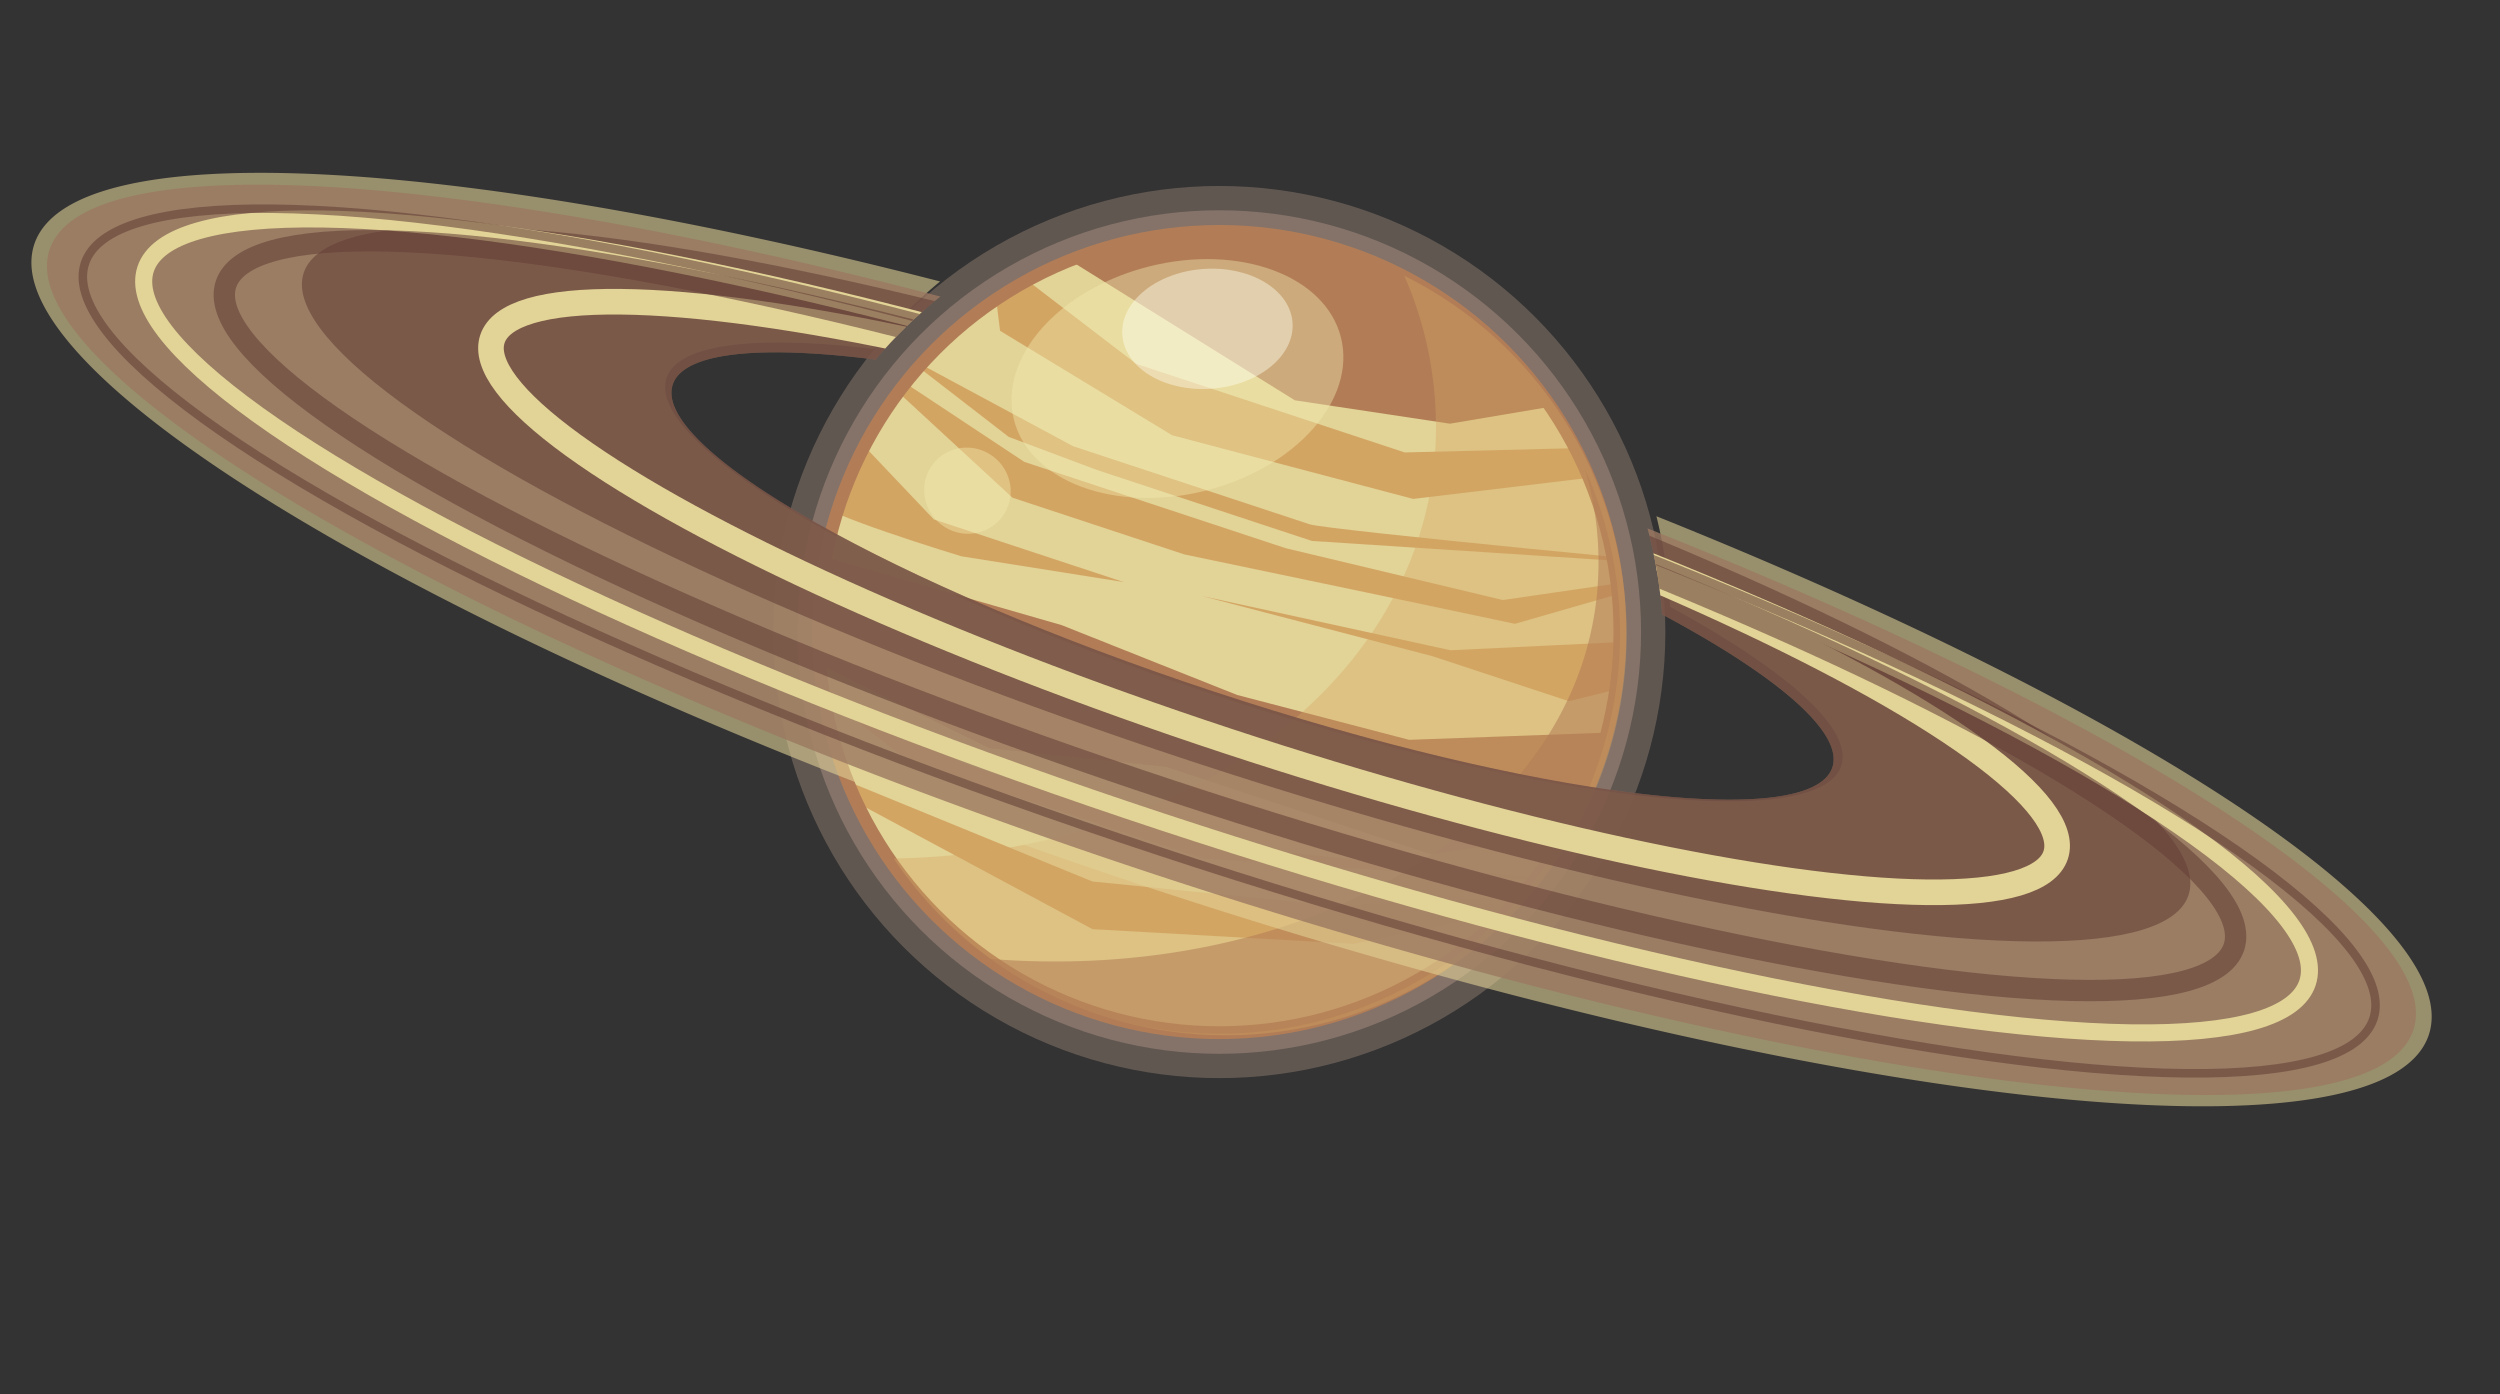 <svg id="Grupo_639" data-name="Grupo 639" xmlns="http://www.w3.org/2000/svg" xmlns:xlink="http://www.w3.org/1999/xlink" width="585.664" height="326.588" viewBox="0 0 585.664 326.588">
  <rect x="0" y="0" width="585.664" height="326.588" fill="#333333" stroke="none"/>
  <defs>
    <clipPath id="clip-path">
      <rect id="Rectángulo_33" data-name="Rectángulo 33" width="585.664" height="326.588" fill="none"/>
    </clipPath>
    <clipPath id="clip-path-2">
      <circle id="Elipse_165" data-name="Elipse 165" cx="93.855" cy="93.855" r="93.855" fill="none" stroke="#b27d56" stroke-miterlimit="10" stroke-width="3"/>
    </clipPath>
    <clipPath id="clip-path-3">
      <path id="Trazado_105" data-name="Trazado 105" d="M444.479,742.284a104.091,104.091,0,0,1,3.427,20.15c26.936,14.4,42.584,27.682,39.89,35.842-4.942,14.973-69.763,7.039-144.782-17.723S211.19,723.58,216.132,708.606c2.516-7.62,20.547-9.3,47.533-5.858a104.072,104.072,0,0,1,15.167-14.772C165.375,658.443,78.208,652.607,70.153,677.012,60.146,707.329,175.994,772.822,328.907,823.3S613.893,890.106,623.9,859.789C632.084,835,556.082,786.675,444.479,742.284Z" transform="translate(-69.55 -661.78)" fill="none"/>
    </clipPath>
  </defs>
  <g id="Grupo_638" data-name="Grupo 638" transform="translate(0 0)" clip-path="url(#clip-path)">
    <g id="Grupo_637" data-name="Grupo 637" transform="translate(7.365 40.488)">
      <g id="Grupo_633" data-name="Grupo 633" transform="translate(173.777 3.083)">
        <g id="Grupo_632" data-name="Grupo 632">
          <ellipse id="Elipse_160" data-name="Elipse 160" cx="98.802" cy="98.802" rx="98.802" ry="98.802" transform="translate(5.694 5.694)" fill="#ffd3b6" opacity="0.23"/>
          <circle id="Elipse_161" data-name="Elipse 161" cx="104.496" cy="104.496" r="104.496" fill="#ffd3b6" opacity="0.23"/>
          <g id="Grupo_631" data-name="Grupo 631" transform="translate(10.64 10.64)">
            <ellipse id="Elipse_162" data-name="Elipse 162" cx="8.427" cy="11.06" rx="8.427" ry="11.06" transform="translate(149.024 142.881) rotate(-71.733)" fill="#e0bf94" opacity="0.3"/>
            <circle id="Elipse_163" data-name="Elipse 163" cx="93.855" cy="93.855" r="93.855" fill="#e2d396" stroke="#975823" stroke-miterlimit="10" stroke-width="1"/>
            <ellipse id="Elipse_164" data-name="Elipse 164" cx="3.325" cy="4.192" rx="3.325" ry="4.192" transform="translate(37.606 115.347) rotate(-80.31)" fill="#e2644b"/>
            <g id="Grupo_630" data-name="Grupo 630">
              <g id="Grupo_629" data-name="Grupo 629" clip-path="url(#clip-path-2)">
                <path id="Trazado_92" data-name="Trazado 92" d="M325.406,664.541l76.4,47.546,36.333,5.48,52.214-8.813-36.179-48.223Z" transform="translate(-290.26 -672.522)" fill="#b27d56"/>
                <path id="Trazado_93" data-name="Trazado 93" d="M291.1,705.77l41.986,27.813L394.322,753.8,445.2,765.938l44.958-6.557-42.148,12.136L416.7,764.9l-46.123-9.642-40.267-13.291Z" transform="translate(-284.904 -679.584)" fill="#d3a563"/>
                <path id="Trazado_94" data-name="Trazado 94" d="M282.2,719.368l28.3,29.809,44.462,14.675-38.011-6.035s-34.672-10.513-33.84-13.031S282.2,719.368,282.2,719.368Z" transform="translate(-283.515 -681.706)" fill="#d3a563"/>
                <path id="Trazado_95" data-name="Trazado 95" d="M497.587,786.29l-49.16,2.379-58.144-12.68,53.958,14.089L476.118,800.6l32.382-7.917Z" transform="translate(-300.387 -690.545)" fill="#d3a563"/>
                <path id="Trazado_96" data-name="Trazado 96" d="M272.373,761.438l66.264,19.081,41.114,16.362,40.259,10.5,58.38-2.127-.5,21.233-52.776,7.7-62.078-20.49-41.358-4.348-51.2-25.271Z" transform="translate(-281.686 -688.274)" fill="#b27d56"/>
                <path id="Trazado_97" data-name="Trazado 97" d="M275.95,821.014l70.483,28.846,56.727,5.7,63.4-3.259-58.909,12.185-61.19-3.452-71.909-38.62Z" transform="translate(-282.322 -697.574)" fill="#d3a563"/>
                <path id="Trazado_98" data-name="Trazado 98" d="M331.409,680.493l34.159,26.159,62.917,20.767,62.851-1.581,1.132,5.025-62,7.445L374,723.389l-40.3-24.465Z" transform="translate(-291.197 -675.638)" fill="#d3a563"/>
                <path id="Trazado_99" data-name="Trazado 99" d="M276.468,796.847l40.291,21.672,55.367,18.275c4.194,1.385,98.923,10.326,98.923,10.326L372.7,840.7,322.363,824.09l-20.7-7.761Z" transform="translate(-282.62 -693.801)" fill="#d3a563"/>
                <path id="Trazado_100" data-name="Trazado 100" d="M306.664,708.7l40.292,21.672,55.366,18.275c4.2,1.384,98.923,10.325,98.923,10.325l-98.353-6.416-50.333-16.614-20.7-7.761Z" transform="translate(-287.334 -680.042)" fill="#d3a563"/>
              </g>
              <circle id="Elipse_166" data-name="Elipse 166" cx="93.855" cy="93.855" r="93.855" fill="none" stroke="#b27d56" stroke-miterlimit="10" stroke-width="3"/>
            </g>
          </g>
        </g>
        <path id="Trazado_101" data-name="Trazado 101" d="M424.227,687.081a87.874,87.874,0,0,1,6.528,47.693c-7.62,51.619-61.392,87.737-126.152,88.8A93.857,93.857,0,1,0,424.227,687.081Z" transform="translate(-276.372 -666.026)" fill="#d3a563" opacity="0.37"/>
        <ellipse id="Elipse_167" data-name="Elipse 167" cx="39.5" cy="27.081" rx="39.5" ry="27.081" transform="translate(49.781 28.46) rotate(-14.092)" fill="#f2ebb1" opacity="0.41"/>
        <ellipse id="Elipse_168" data-name="Elipse 168" cx="10.031" cy="10.214" rx="10.031" ry="10.214" transform="matrix(0.605, -0.796, 0.796, 0.605, 31.291, 73.189)" fill="#f2ebb1" opacity="0.41"/>
        <ellipse id="Elipse_169" data-name="Elipse 169" cx="19.993" cy="14.057" rx="19.993" ry="14.057" transform="translate(80.735 20.931) rotate(-4.269)" fill="#fffff3" opacity="0.43"/>
        <path id="Trazado_102" data-name="Trazado 102" d="M470.524,740.738a76.667,76.667,0,0,1,2.375,32.808c-7.8,52.865-70.443,87.943-142.765,81.84A93.868,93.868,0,0,0,470.524,740.738Z" transform="translate(-280.357 -674.402)" fill="#b27d56" opacity="0.56"/>
      </g>
      <g id="Grupo_636" data-name="Grupo 636">
        <path id="Trazado_103" data-name="Trazado 103" d="M445.9,738.925a112.035,112.035,0,0,1,3.209,21.206c27.211,14.821,42.951,28.612,40.1,37.256-5.236,15.862-71.086,8.386-147.081-16.7S208.768,722.412,214,706.55c2.665-8.073,21.037-10.1,48.449-6.835a112.105,112.105,0,0,1,15.637-15.79c-115.043-29.586-203.662-34.542-212.2-8.688-10.6,32.116,106.381,99.6,261.286,150.73S616.254,892.511,626.854,860.4C635.524,834.13,558.852,784.21,445.9,738.925Z" transform="translate(-65.227 -658.478)" fill="#e2d396" opacity="0.58"/>
        <path id="Trazado_104" data-name="Trazado 104" d="M444.479,742.284a104.091,104.091,0,0,1,3.427,20.15c26.936,14.4,42.584,27.682,39.89,35.842-4.942,14.973-69.763,7.039-144.782-17.723S211.19,723.58,216.132,708.606c2.516-7.62,20.547-9.3,47.533-5.858a104.072,104.072,0,0,1,15.167-14.772C165.375,658.443,78.208,652.607,70.153,677.012,60.146,707.329,175.994,772.822,328.907,823.3S613.893,890.106,623.9,859.789C632.084,835,556.082,786.675,444.479,742.284Z" transform="translate(-65.902 -658.993)" fill="#9b7861" opacity="0.8"/>
        <g id="Grupo_635" data-name="Grupo 635" transform="translate(3.648 2.787)">
          <g id="Grupo_634" data-name="Grupo 634" clip-path="url(#clip-path-3)">
            <ellipse id="Elipse_170" data-name="Elipse 170" cx="43.461" cy="232.494" rx="43.461" ry="232.494" transform="translate(46.507 61.933) rotate(-71.733)" fill="#633d37" opacity="0.56"/>
            <ellipse id="Elipse_171" data-name="Elipse 171" cx="35.444" cy="192.83" rx="35.444" ry="192.83" transform="translate(93.231 69.801) rotate(-71.733)" fill="none" stroke="#e2d396" stroke-miterlimit="10" stroke-width="6"/>
            <ellipse id="Elipse_172" data-name="Elipse 172" cx="48.313" cy="266.671" rx="48.313" ry="266.671" transform="translate(7.956 65.648) rotate(-71.733)" fill="none" stroke="#e2d396" stroke-miterlimit="10" stroke-width="4"/>
            <ellipse id="Elipse_173" data-name="Elipse 173" cx="43.25" cy="247.684" rx="43.25" ry="247.684" transform="translate(28.367 64.388) rotate(-71.733)" fill="none" stroke="#633d37" stroke-miterlimit="10" stroke-width="5" opacity="0.56"/>
            <ellipse id="Elipse_174" data-name="Elipse 174" cx="51.9" cy="282.284" rx="51.9" ry="282.284" transform="translate(-7.383 67.695) rotate(-71.733)" fill="none" stroke="#633d37" stroke-miterlimit="10" stroke-width="2" opacity="0.56"/>
          </g>
        </g>
      </g>
    </g>
  </g>
</svg>
